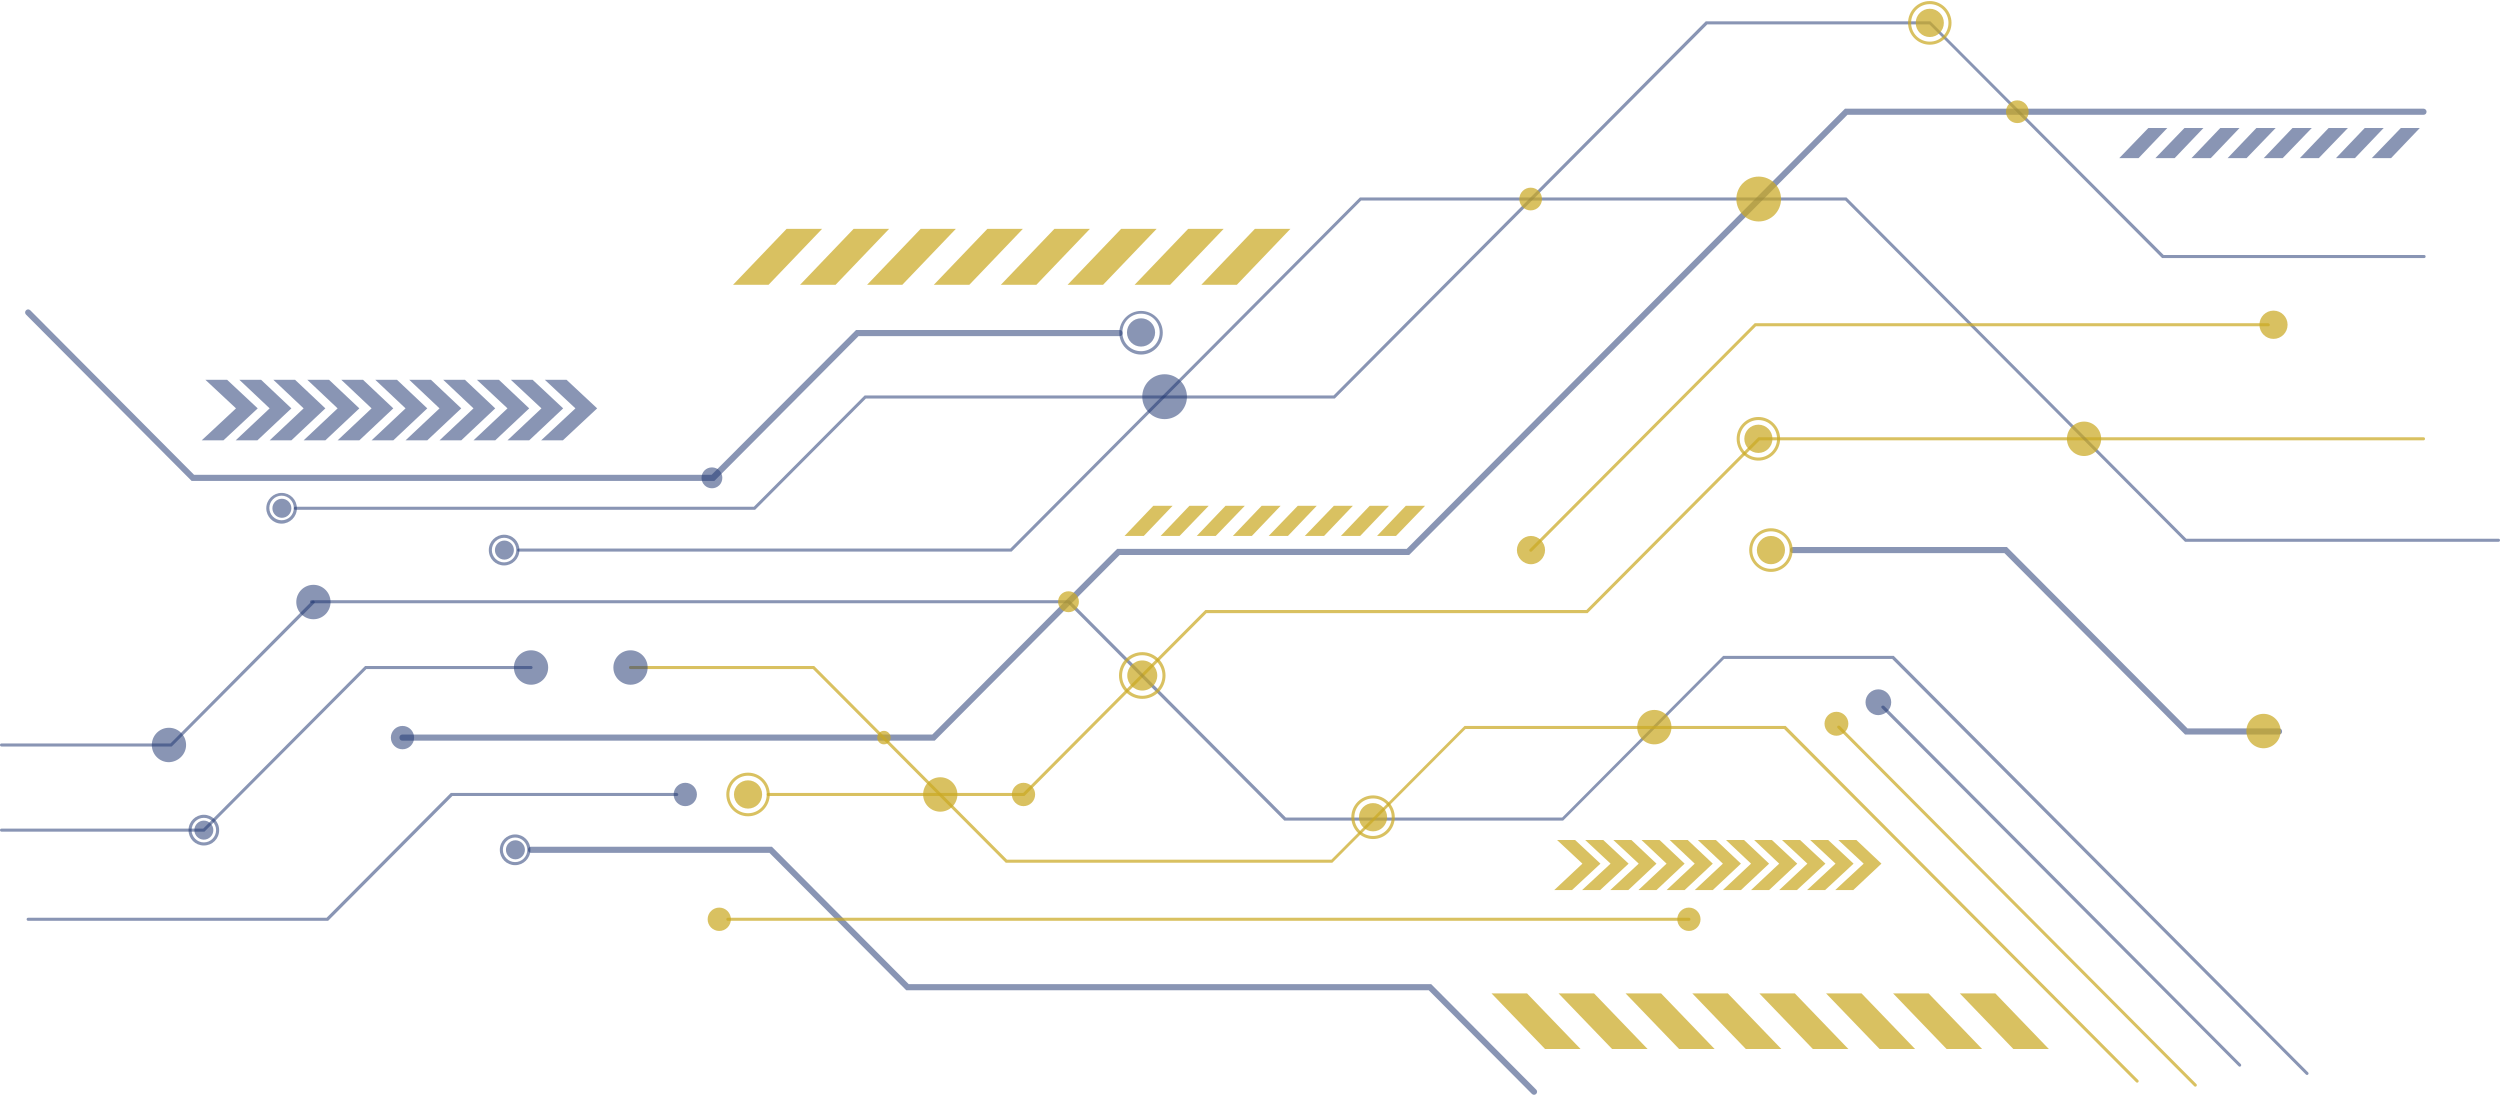 <svg width="560" height="246" viewBox="0 0 560 246" fill="none" xmlns="http://www.w3.org/2000/svg">
<path d="M485.475 28.676L481.224 28.676L474.711 35.424L479.03 35.424L485.475 28.676Z" fill="#203871" fill-opacity="0.53"/>
<path d="M493.565 28.676L489.314 28.676L482.801 35.424L487.12 35.424L493.565 28.676Z" fill="#203871" fill-opacity="0.53"/>
<path d="M501.655 28.676L497.336 28.676L490.891 35.424L495.211 35.424L501.655 28.676Z" fill="#203871" fill-opacity="0.53"/>
<path d="M509.745 28.676L505.426 28.676L498.981 35.424L503.232 35.424L509.745 28.676Z" fill="#203871" fill-opacity="0.53"/>
<path d="M517.835 28.676L513.516 28.676L507.072 35.424L511.322 35.424L517.835 28.676Z" fill="#203871" fill-opacity="0.53"/>
<path d="M525.926 28.676L521.606 28.676L515.162 35.424L519.412 35.424L525.926 28.676Z" fill="#203871" fill-opacity="0.53"/>
<path d="M533.947 28.676L529.696 28.676L523.252 35.424L527.502 35.424L533.947 28.676Z" fill="#203871" fill-opacity="0.53"/>
<path d="M542.037 28.676L537.787 28.676L531.273 35.424L535.593 35.424L542.037 28.676Z" fill="#203871" fill-opacity="0.53"/>
<path d="M542.86 97.948L393.879 97.948L355.348 136.647L269.99 136.647L229.197 177.618L172.086 177.618C171.881 177.618 171.743 177.756 171.743 177.962C171.743 178.169 171.881 178.307 172.086 178.307L229.471 178.307L270.264 137.336L355.622 137.336L394.153 98.637L542.86 98.637C543.066 98.637 543.203 98.499 543.203 98.293C543.203 98.086 543.066 97.948 542.86 97.948Z" fill="#CAAA25" fill-opacity="0.72"/>
<path d="M239.55 134.443L69.794 134.443C69.589 134.443 69.452 134.581 69.452 134.788C69.452 134.994 69.589 135.132 69.794 135.132L239.207 135.132L287.679 183.815L350.137 183.815L386.2 147.595L423.839 147.595L516.533 240.693C516.67 240.83 516.876 240.83 517.013 240.693C517.15 240.555 517.15 240.348 517.013 240.211L424.182 146.907L385.994 146.907L349.932 183.127L288.022 183.127L239.55 134.443Z" fill="#203871" fill-opacity="0.53"/>
<path d="M542.86 24.338L413.281 24.338L315.103 122.944L250.245 122.944L208.835 164.534L90.157 164.534C89.745 164.534 89.471 164.81 89.471 165.223C89.471 165.636 89.745 165.912 90.157 165.912L209.383 165.912L250.793 124.321L315.651 124.321L413.83 25.715L542.86 25.715C543.271 25.715 543.546 25.439 543.546 25.026C543.546 24.682 543.271 24.338 542.86 24.338Z" fill="#203871" fill-opacity="0.53"/>
<path d="M413.624 44.239L304.613 44.239L226.317 122.875L116.21 122.875C116.004 122.875 115.867 123.013 115.867 123.22C115.867 123.426 116.004 123.564 116.21 123.564L226.592 123.564L304.888 44.927L413.35 44.927L489.452 121.361L559.657 121.361C559.863 121.361 560 121.223 560 121.016C560 120.81 559.863 120.672 559.657 120.672L489.726 120.672L413.624 44.239Z" fill="#203871" fill-opacity="0.53"/>
<path d="M182.37 149.179L141.234 149.179C141.028 149.179 140.891 149.317 140.891 149.524C140.891 149.73 141.028 149.868 141.234 149.868L182.096 149.868L225.289 193.249L298.443 193.249L328.266 163.295L399.638 163.295L478.482 242.414C478.619 242.552 478.825 242.552 478.962 242.414C479.099 242.277 479.099 242.07 478.962 241.932L399.98 162.607L328.061 162.607L298.237 192.56L225.563 192.56L182.37 149.179Z" fill="#CAAA25" fill-opacity="0.72"/>
<path d="M432.409 4.782L382.086 4.782L298.717 88.583L193.683 88.583L168.864 113.51L66.161 113.51C65.955 113.51 65.818 113.648 65.818 113.854C65.818 114.061 65.955 114.199 66.161 114.199L169.138 114.199L193.957 89.272L298.991 89.272L382.429 5.471L432.204 5.471L484.31 57.803L542.997 57.803C543.203 57.803 543.34 57.666 543.34 57.459C543.34 57.252 543.203 57.115 542.997 57.115L484.652 57.115L432.409 4.782Z" fill="#203871" fill-opacity="0.53"/>
<path d="M172.909 189.668L118.952 189.668C118.541 189.668 118.266 189.944 118.266 190.357C118.266 190.77 118.541 191.045 118.952 191.045L172.36 191.045L203.007 221.825L320.039 221.825L343.144 245.031C343.418 245.306 343.83 245.306 344.104 245.031C344.378 244.755 344.378 244.342 344.104 244.067L320.588 220.448L203.555 220.448L172.909 189.668Z" fill="#203871" fill-opacity="0.53"/>
<path d="M6.308 69.303C6.102 69.303 5.965 69.372 5.828 69.509C5.554 69.785 5.554 70.198 5.828 70.473L42.919 107.726L160.02 107.726L192.312 75.293L250.793 75.293C251.205 75.293 251.479 75.018 251.479 74.605C251.479 74.192 251.205 73.916 250.793 73.916L191.763 73.916L159.403 106.349L43.467 106.349L6.788 69.509C6.65 69.372 6.445 69.303 6.308 69.303Z" fill="#203871" fill-opacity="0.53"/>
<path d="M151.518 177.618L100.989 177.618L73.154 205.575L6.308 205.575C6.102 205.575 5.965 205.712 5.965 205.919C5.965 206.125 6.102 206.263 6.308 206.263L73.497 206.263L101.332 178.306L151.587 178.306C151.792 178.306 151.93 178.169 151.93 177.962C151.93 177.756 151.724 177.618 151.518 177.618Z" fill="#203871" fill-opacity="0.53"/>
<path d="M118.952 149.179L81.792 149.179L45.524 185.605L0.343 185.605C0.137 185.605 4.81587e-08 185.743 3.00992e-08 185.95C1.20397e-08 186.156 0.137 186.294 0.343 186.294L45.798 186.294L82.067 149.868L118.952 149.868C119.158 149.868 119.295 149.73 119.295 149.523C119.295 149.317 119.158 149.179 118.952 149.179Z" fill="#203871" fill-opacity="0.53"/>
<path d="M70.206 134.512C70.137 134.512 70 134.512 69.931 134.581L38.188 166.532L0.343 166.532C0.137 166.532 4.81587e-08 166.669 3.00992e-08 166.876C1.20397e-08 167.082 0.137 167.22 0.343 167.22L38.462 167.22L70.411 135.132C70.549 134.994 70.549 134.788 70.411 134.65C70.343 134.512 70.274 134.512 70.206 134.512Z" fill="#203871" fill-opacity="0.53"/>
<path d="M449.549 122.531L401.626 122.531C401.214 122.531 400.94 122.806 400.94 123.219C400.94 123.632 401.214 123.908 401.626 123.908L449.001 123.908L489.451 164.535L510.499 164.535C510.911 164.535 511.185 164.259 511.185 163.846C511.185 163.433 510.911 163.157 510.499 163.157L490 163.157L449.549 122.531Z" fill="#203871" fill-opacity="0.53"/>
<path d="M432.272 0.237C429.598 0.237 427.405 2.441 427.405 5.126C427.405 7.812 429.598 10.015 432.272 10.015C434.946 10.015 437.14 7.812 437.14 5.126C437.14 2.441 434.946 0.237 432.272 0.237ZM432.272 9.327C429.941 9.327 428.09 7.467 428.09 5.126C428.09 2.785 429.941 0.926 432.272 0.926C434.603 0.926 436.454 2.785 436.454 5.126C436.454 7.467 434.603 9.327 432.272 9.327Z" fill="#CAAA25" fill-opacity="0.72"/>
<path d="M432.272 1.959C434.014 1.959 435.426 3.377 435.426 5.126C435.426 6.876 434.014 8.294 432.272 8.294C430.531 8.294 429.119 6.876 429.119 5.126C429.119 3.377 430.531 1.959 432.272 1.959Z" fill="#CAAA25" fill-opacity="0.72"/>
<path d="M393.879 93.404C391.205 93.404 389.011 95.607 389.011 98.293C389.011 100.978 391.205 103.182 393.879 103.182C396.552 103.182 398.746 100.978 398.746 98.293C398.746 95.607 396.552 93.404 393.879 93.404ZM393.879 102.493C391.547 102.493 389.696 100.634 389.696 98.293C389.696 95.951 391.547 94.092 393.879 94.092C396.21 94.092 398.061 95.951 398.061 98.293C398.061 100.565 396.21 102.493 393.879 102.493Z" fill="#CAAA25" fill-opacity="0.72"/>
<path d="M393.879 95.125C395.62 95.125 397.032 96.543 397.032 98.293C397.032 100.042 395.62 101.46 393.879 101.46C392.137 101.46 390.725 100.042 390.725 98.293C390.725 96.543 392.137 95.125 393.879 95.125Z" fill="#CAAA25" fill-opacity="0.72"/>
<path d="M396.689 118.33C394.015 118.33 391.822 120.534 391.822 123.219C391.822 125.905 394.015 128.108 396.689 128.108C399.363 128.108 401.557 125.905 401.557 123.219C401.557 120.534 399.363 118.33 396.689 118.33ZM396.689 127.42C394.358 127.42 392.507 125.561 392.507 123.219C392.507 120.878 394.358 119.019 396.689 119.019C399.02 119.019 400.871 120.878 400.871 123.219C400.871 125.561 398.952 127.42 396.689 127.42Z" fill="#CAAA25" fill-opacity="0.72"/>
<path d="M396.689 120.052C398.431 120.052 399.843 121.47 399.843 123.219C399.843 124.969 398.431 126.387 396.689 126.387C394.948 126.387 393.536 124.969 393.536 123.219C393.536 121.47 394.948 120.052 396.689 120.052Z" fill="#CAAA25" fill-opacity="0.72"/>
<path d="M346.092 123.219C346.092 121.498 344.652 120.052 342.938 120.052C341.224 120.052 339.784 121.498 339.784 123.219C339.784 124.941 341.224 126.387 342.938 126.387C344.652 126.387 346.092 124.941 346.092 123.219Z" fill="#CAAA25" fill-opacity="0.72"/>
<path d="M509.265 69.578C511.007 69.578 512.419 70.996 512.419 72.746C512.419 74.495 511.007 75.913 509.265 75.913C507.524 75.913 506.112 74.495 506.112 72.746C506.112 70.996 507.524 69.578 509.265 69.578Z" fill="#CAAA25" fill-opacity="0.72"/>
<path d="M307.561 178.169C304.887 178.169 302.693 180.372 302.693 183.058C302.693 185.743 304.887 187.947 307.561 187.947C310.235 187.947 312.429 185.743 312.429 183.058C312.429 180.372 310.235 178.169 307.561 178.169ZM307.561 187.258C305.23 187.258 303.379 185.399 303.379 183.058C303.379 180.717 305.23 178.857 307.561 178.857C309.892 178.857 311.743 180.717 311.743 183.058C311.743 185.399 309.824 187.258 307.561 187.258Z" fill="#CAAA25" fill-opacity="0.72"/>
<path d="M307.561 179.891C309.303 179.891 310.715 181.309 310.715 183.058C310.715 184.807 309.303 186.226 307.561 186.226C305.819 186.226 304.407 184.807 304.407 183.058C304.407 181.309 305.819 179.891 307.561 179.891Z" fill="#CAAA25" fill-opacity="0.72"/>
<path d="M255.593 69.647C252.919 69.647 250.725 71.85 250.725 74.536C250.725 77.221 252.919 79.425 255.593 79.425C258.266 79.425 260.46 77.221 260.46 74.536C260.46 71.781 258.266 69.647 255.593 69.647ZM255.593 78.667C253.262 78.667 251.41 76.808 251.41 74.467C251.41 72.126 253.262 70.267 255.593 70.267C257.924 70.267 259.775 72.126 259.775 74.467C259.775 76.808 257.924 78.667 255.593 78.667Z" fill="#203871" fill-opacity="0.53"/>
<path d="M255.593 71.299C257.334 71.299 258.746 72.717 258.746 74.467C258.746 76.216 257.334 77.634 255.593 77.634C253.851 77.634 252.439 76.216 252.439 74.467C252.439 72.717 253.851 71.299 255.593 71.299Z" fill="#203871" fill-opacity="0.53"/>
<path d="M167.561 173.073C164.887 173.073 162.693 175.277 162.693 177.962C162.693 180.648 164.887 182.851 167.561 182.851C170.235 182.851 172.429 180.648 172.429 177.962C172.429 175.277 170.235 173.073 167.561 173.073ZM167.561 182.162C165.23 182.162 163.379 180.303 163.379 177.962C163.379 175.621 165.23 173.762 167.561 173.762C169.892 173.762 171.743 175.621 171.743 177.962C171.743 180.303 169.892 182.162 167.561 182.162Z" fill="#CAAA25" fill-opacity="0.72"/>
<path d="M167.561 174.794C169.303 174.794 170.715 176.213 170.715 177.962C170.715 179.711 169.303 181.129 167.561 181.129C165.819 181.129 164.407 179.711 164.407 177.962C164.407 176.213 165.819 174.794 167.561 174.794Z" fill="#CAAA25" fill-opacity="0.72"/>
<path d="M115.387 186.914C113.536 186.914 111.959 188.429 111.959 190.357C111.959 192.285 113.467 193.8 115.387 193.8C117.238 193.8 118.815 192.285 118.815 190.357C118.815 188.429 117.306 186.914 115.387 186.914ZM115.387 193.111C113.878 193.111 112.644 191.872 112.644 190.357C112.644 188.842 113.878 187.603 115.387 187.603C116.895 187.603 118.129 188.842 118.129 190.357C118.129 191.872 116.895 193.111 115.387 193.111Z" fill="#203871" fill-opacity="0.53"/>
<path d="M117.581 190.357C117.581 189.186 116.621 188.222 115.455 188.222C114.29 188.222 113.33 189.186 113.33 190.357C113.33 191.528 114.29 192.492 115.455 192.492C116.621 192.492 117.581 191.528 117.581 190.357Z" fill="#203871" fill-opacity="0.53"/>
<path d="M45.661 182.507C43.81 182.507 42.233 184.022 42.233 185.95C42.233 187.878 43.742 189.393 45.661 189.393C47.581 189.393 49.089 187.878 49.089 185.95C49.089 184.022 47.512 182.507 45.661 182.507ZM45.661 188.704C44.153 188.704 42.919 187.465 42.919 185.95C42.919 184.435 44.153 183.195 45.661 183.195C47.169 183.195 48.404 184.435 48.404 185.95C48.404 187.465 47.169 188.704 45.661 188.704Z" fill="#203871" fill-opacity="0.53"/>
<path d="M47.786 185.95C47.786 184.779 46.827 183.815 45.661 183.815C44.495 183.815 43.536 184.779 43.536 185.95C43.536 187.12 44.495 188.084 45.661 188.084C46.827 188.084 47.786 187.12 47.786 185.95Z" fill="#203871" fill-opacity="0.53"/>
<path d="M112.919 119.776C111.068 119.776 109.491 121.291 109.491 123.219C109.491 125.147 110.999 126.662 112.919 126.662C114.77 126.662 116.347 125.147 116.347 123.219C116.347 121.291 114.838 119.776 112.919 119.776ZM112.919 125.974C111.41 125.974 110.176 124.734 110.176 123.219C110.176 121.704 111.41 120.465 112.919 120.465C114.427 120.465 115.661 121.704 115.661 123.219C115.661 124.734 114.427 125.974 112.919 125.974Z" fill="#203871" fill-opacity="0.53"/>
<path d="M115.113 123.219C115.113 122.048 114.153 121.084 112.987 121.084C111.822 121.084 110.862 122.048 110.862 123.219C110.862 124.389 111.822 125.354 112.987 125.354C114.153 125.354 115.113 124.389 115.113 123.219Z" fill="#203871" fill-opacity="0.53"/>
<path d="M63.075 110.411C61.224 110.411 59.648 111.926 59.648 113.854C59.648 115.714 61.156 117.297 63.075 117.297C64.927 117.297 66.504 115.782 66.504 113.854C66.504 111.926 64.995 110.411 63.075 110.411ZM63.075 116.54C61.567 116.54 60.333 115.3 60.333 113.786C60.333 112.271 61.567 111.031 63.075 111.031C64.584 111.031 65.818 112.271 65.818 113.786C65.818 115.369 64.584 116.54 63.075 116.54Z" fill="#203871" fill-opacity="0.53"/>
<path d="M65.269 113.854C65.269 112.684 64.31 111.72 63.144 111.72C61.979 111.72 61.019 112.684 61.019 113.854C61.019 115.025 61.979 115.989 63.144 115.989C64.31 115.989 65.269 115.025 65.269 113.854Z" fill="#203871" fill-opacity="0.53"/>
<path d="M210.617 174.106C212.737 174.106 214.456 175.833 214.456 177.962C214.456 180.092 212.737 181.818 210.617 181.818C208.497 181.818 206.778 180.092 206.778 177.962C206.778 175.833 208.497 174.106 210.617 174.106Z" fill="#CAAA25" fill-opacity="0.72"/>
<path d="M510.863 163.581C510.959 165.708 509.319 167.511 507.201 167.608C505.083 167.704 503.288 166.058 503.192 163.93C503.096 161.803 504.735 160 506.853 159.903C508.972 159.807 510.767 161.453 510.863 163.581Z" fill="#CAAA25" fill-opacity="0.72"/>
<path d="M470.666 98.292C470.666 96.158 468.952 94.436 466.827 94.436C464.701 94.436 462.987 96.158 462.987 98.292C462.987 100.427 464.701 102.148 466.827 102.148C468.952 102.148 470.666 100.427 470.666 98.292Z" fill="#CAAA25" fill-opacity="0.72"/>
<path d="M454.417 25.026C454.417 23.649 453.32 22.479 451.88 22.479C450.509 22.479 449.344 23.58 449.344 25.026C449.344 26.404 450.441 27.574 451.88 27.574C453.32 27.574 454.417 26.473 454.417 25.026Z" fill="#CAAA25" fill-opacity="0.72"/>
<path d="M345.406 44.583C345.406 43.205 344.31 42.035 342.87 42.035C341.499 42.035 340.333 43.136 340.333 44.583C340.333 45.96 341.43 47.13 342.87 47.13C344.31 47.13 345.406 45.96 345.406 44.583Z" fill="#CAAA25" fill-opacity="0.72"/>
<path d="M370.568 159.026C372.689 159.026 374.407 160.753 374.407 162.882C374.407 165.012 372.689 166.738 370.568 166.738C368.448 166.738 366.729 165.012 366.729 162.882C366.729 160.753 368.448 159.026 370.568 159.026Z" fill="#CAAA25" fill-opacity="0.72"/>
<path d="M414.035 162.125C414.035 160.61 412.801 159.439 411.361 159.439C409.853 159.439 408.688 160.679 408.688 162.125C408.688 163.571 409.922 164.81 411.361 164.81C412.801 164.81 414.035 163.571 414.035 162.125Z" fill="#CAAA25" fill-opacity="0.72"/>
<path d="M423.634 157.305C423.634 155.721 422.331 154.413 420.754 154.413C419.177 154.413 417.875 155.721 417.875 157.305C417.875 158.888 419.177 160.197 420.754 160.197C422.4 160.128 423.634 158.888 423.634 157.305Z" fill="#203871" fill-opacity="0.53"/>
<path d="M260.872 83.832C263.636 83.832 265.876 86.082 265.876 88.859C265.876 91.635 263.636 93.885 260.872 93.885C258.107 93.885 255.867 91.635 255.867 88.859C255.867 86.082 258.107 83.832 260.872 83.832Z" fill="#203871" fill-opacity="0.53"/>
<path d="M393.947 39.556C396.711 39.556 398.952 41.806 398.952 44.582C398.952 47.358 396.711 49.609 393.947 49.609C391.183 49.609 388.942 47.358 388.942 44.582C388.942 41.806 391.183 39.556 393.947 39.556Z" fill="#CAAA25" fill-opacity="0.72"/>
<path d="M241.675 134.788C241.675 133.479 240.646 132.446 239.344 132.446C238.041 132.446 237.013 133.479 237.013 134.788C237.013 136.096 238.041 137.129 239.344 137.129C240.646 137.129 241.675 136.096 241.675 134.788Z" fill="#CAAA25" fill-opacity="0.72"/>
<path d="M161.802 107.037C161.802 105.729 160.774 104.696 159.471 104.696C158.169 104.696 157.14 105.729 157.14 107.037C157.14 108.346 158.169 109.378 159.471 109.378C160.774 109.378 161.802 108.346 161.802 107.037Z" fill="#203871" fill-opacity="0.53"/>
<path d="M255.867 146.08C252.987 146.08 250.656 148.422 250.656 151.314C250.656 154.206 252.987 156.547 255.867 156.547C258.746 156.547 261.077 154.206 261.077 151.314C261.077 148.422 258.746 146.08 255.867 146.08ZM255.867 155.858C253.399 155.858 251.342 153.793 251.342 151.314C251.342 148.835 253.399 146.769 255.867 146.769C258.335 146.769 260.392 148.835 260.392 151.314C260.392 153.793 258.335 155.858 255.867 155.858Z" fill="#CAAA25" fill-opacity="0.72"/>
<path d="M259.226 151.313C259.226 149.454 257.718 147.939 255.867 147.939C254.016 147.939 252.507 149.454 252.507 151.313C252.507 153.173 254.016 154.688 255.867 154.688C257.718 154.688 259.226 153.173 259.226 151.313Z" fill="#CAAA25" fill-opacity="0.72"/>
<path d="M141.234 145.667C143.355 145.667 145.074 147.394 145.074 149.523C145.074 151.653 143.355 153.379 141.234 153.379C139.114 153.379 137.395 151.653 137.395 149.523C137.395 147.394 139.114 145.667 141.234 145.667Z" fill="#203871" fill-opacity="0.53"/>
<path d="M118.952 145.667C121.072 145.667 122.791 147.394 122.791 149.523C122.791 151.653 121.072 153.379 118.952 153.379C116.831 153.379 115.113 151.653 115.113 149.523C115.113 147.394 116.831 145.667 118.952 145.667Z" fill="#203871" fill-opacity="0.53"/>
<path d="M70.206 131C72.326 131 74.045 132.727 74.045 134.856C74.045 136.986 72.326 138.712 70.206 138.712C68.085 138.712 66.366 136.986 66.366 134.856C66.366 132.727 68.085 131 70.206 131Z" fill="#203871" fill-opacity="0.53"/>
<path d="M41.685 166.876C41.685 164.741 39.971 163.02 37.845 163.02C35.72 163.02 34.006 164.741 34.006 166.876C34.006 169.01 35.72 170.732 37.845 170.732C39.971 170.663 41.685 168.942 41.685 166.876Z" fill="#203871" fill-opacity="0.53"/>
<path d="M198.002 163.708C198.835 163.708 199.51 164.387 199.51 165.223C199.51 166.06 198.835 166.738 198.002 166.738C197.169 166.738 196.494 166.06 196.494 165.223C196.494 164.387 197.169 163.708 198.002 163.708Z" fill="#CAAA25" fill-opacity="0.72"/>
<path d="M229.265 175.345C230.704 175.345 231.871 176.517 231.871 177.962C231.871 179.407 230.704 180.579 229.265 180.579C227.827 180.579 226.66 179.407 226.66 177.962C226.66 176.517 227.827 175.345 229.265 175.345Z" fill="#CAAA25" fill-opacity="0.72"/>
<path d="M153.506 175.345C154.945 175.345 156.112 176.517 156.112 177.962C156.112 179.407 154.945 180.579 153.506 180.579C152.068 180.579 150.901 179.407 150.901 177.962C150.901 176.517 152.068 175.345 153.506 175.345Z" fill="#203871" fill-opacity="0.53"/>
<path d="M90.157 162.607C91.596 162.607 92.762 163.778 92.762 165.223C92.762 166.668 91.596 167.84 90.157 167.84C88.718 167.84 87.552 166.668 87.552 165.223C87.552 163.778 88.718 162.607 90.157 162.607Z" fill="#203871" fill-opacity="0.53"/>
<path d="M378.315 205.575L163.036 205.575C162.83 205.575 162.693 205.712 162.693 205.919C162.693 206.125 162.83 206.263 163.036 206.263L378.315 206.263C378.521 206.263 378.658 206.125 378.658 205.919C378.658 205.712 378.521 205.575 378.315 205.575Z" fill="#CAAA25" fill-opacity="0.72"/>
<path d="M161.117 203.302C162.555 203.302 163.722 204.474 163.722 205.919C163.722 207.364 162.555 208.536 161.117 208.536C159.678 208.536 158.511 207.364 158.511 205.919C158.511 204.474 159.678 203.302 161.117 203.302Z" fill="#CAAA25" fill-opacity="0.72"/>
<path d="M378.315 203.302C379.754 203.302 380.921 204.474 380.921 205.919C380.921 207.364 379.754 208.536 378.315 208.536C376.876 208.536 375.71 207.364 375.71 205.919C375.71 204.474 376.876 203.302 378.315 203.302Z" fill="#CAAA25" fill-opacity="0.72"/>
<path d="M411.91 162.538C411.841 162.538 411.704 162.538 411.636 162.607C411.499 162.744 411.499 162.951 411.636 163.089L491.508 243.309C491.645 243.447 491.851 243.447 491.988 243.309C492.125 243.172 492.125 242.965 491.988 242.827L412.116 162.607C412.047 162.538 411.978 162.538 411.91 162.538Z" fill="#CAAA25" fill-opacity="0.72"/>
<path d="M421.783 158.062C421.714 158.062 421.577 158.062 421.508 158.131C421.371 158.268 421.371 158.475 421.508 158.613L501.45 238.833C501.587 238.971 501.792 238.971 501.929 238.833C502.067 238.696 502.067 238.489 501.929 238.351L422.057 158.131C421.988 158.062 421.92 158.062 421.783 158.062Z" fill="#203871" fill-opacity="0.53"/>
<path d="M508.031 72.402L393.056 72.402L342.664 123.013C342.527 123.151 342.527 123.357 342.664 123.495C342.801 123.633 343.007 123.633 343.144 123.495L393.33 73.09L508.1 73.09C508.306 73.09 508.443 72.952 508.443 72.746C508.374 72.539 508.237 72.402 508.031 72.402Z" fill="#CAAA25" fill-opacity="0.72"/>
<path d="M262.654 113.304L258.335 113.304L251.89 120.052L256.209 120.052L262.654 113.304Z" fill="#CAAA25" fill-opacity="0.72"/>
<path d="M270.744 113.304L266.425 113.304L259.98 120.052L264.231 120.052L270.744 113.304Z" fill="#CAAA25" fill-opacity="0.72"/>
<path d="M278.834 113.304L274.515 113.304L268.07 120.052L272.321 120.052L278.834 113.304Z" fill="#CAAA25" fill-opacity="0.72"/>
<path d="M286.856 113.304L282.605 113.304L276.16 120.052L280.411 120.052L286.856 113.304Z" fill="#CAAA25" fill-opacity="0.72"/>
<path d="M294.946 113.304L290.695 113.304L284.182 120.052L288.501 120.052L294.946 113.304Z" fill="#CAAA25" fill-opacity="0.72"/>
<path d="M303.036 113.304L298.785 113.304L292.272 120.052L296.592 120.052L303.036 113.304Z" fill="#CAAA25" fill-opacity="0.72"/>
<path d="M311.126 113.304L306.807 113.304L300.362 120.052L304.682 120.052L311.126 113.304Z" fill="#CAAA25" fill-opacity="0.72"/>
<path d="M319.216 113.304L314.897 113.304L308.452 120.052L312.703 120.052L319.216 113.304Z" fill="#CAAA25" fill-opacity="0.72"/>
<path d="M184.153 51.262L176.2 51.262L164.202 63.794L172.155 63.794L184.153 51.262Z" fill="#CAAA25" fill-opacity="0.72"/>
<path d="M199.167 51.262L191.214 51.262L179.216 63.794L187.169 63.794L199.167 51.262Z" fill="#CAAA25" fill-opacity="0.72"/>
<path d="M214.113 51.262L206.229 51.262L194.231 63.794L202.115 63.794L214.113 51.262Z" fill="#CAAA25" fill-opacity="0.72"/>
<path d="M229.128 51.262L221.175 51.262L209.177 63.794L217.13 63.794L229.128 51.262Z" fill="#CAAA25" fill-opacity="0.72"/>
<path d="M244.143 51.262L236.19 51.262L224.192 63.794L232.145 63.794L244.143 51.262Z" fill="#CAAA25" fill-opacity="0.72"/>
<path d="M259.089 51.262L251.136 51.262L239.138 63.794L247.091 63.794L259.089 51.262Z" fill="#CAAA25" fill-opacity="0.72"/>
<path d="M274.104 51.262L266.151 51.262L254.153 63.794L262.106 63.794L274.104 51.262Z" fill="#CAAA25" fill-opacity="0.72"/>
<path d="M289.05 51.262L281.097 51.262L269.099 63.794L277.052 63.794L289.05 51.262Z" fill="#CAAA25" fill-opacity="0.72"/>
<path d="M438.991 222.514L446.944 222.514L458.942 234.978L450.989 234.978L438.991 222.514Z" fill="#CAAA25" fill-opacity="0.72"/>
<path d="M424.045 222.514L431.998 222.514L443.996 234.978L436.043 234.978L424.045 222.514Z" fill="#CAAA25" fill-opacity="0.72"/>
<path d="M409.03 222.514L416.983 222.514L428.981 234.978L421.028 234.978L409.03 222.514Z" fill="#CAAA25" fill-opacity="0.72"/>
<path d="M394.084 222.514L402.037 222.514L414.035 234.978L406.082 234.978L394.084 222.514Z" fill="#CAAA25" fill-opacity="0.72"/>
<path d="M379.07 222.514L387.023 222.514L399.021 234.978L391.068 234.978L379.07 222.514Z" fill="#CAAA25" fill-opacity="0.72"/>
<path d="M364.123 222.514L372.076 222.514L384.074 234.978L376.121 234.978L364.123 222.514Z" fill="#CAAA25" fill-opacity="0.72"/>
<path d="M349.109 222.514L357.062 222.514L369.06 234.978L361.107 234.978L349.109 222.514Z" fill="#CAAA25" fill-opacity="0.72"/>
<path d="M334.094 222.514L342.047 222.514L354.045 234.978L346.092 234.978L334.094 222.514Z" fill="#CAAA25" fill-opacity="0.72"/>
<path d="M46.004 85.072L50.872 85.072L57.728 91.475L50.049 98.637L45.181 98.637L52.86 91.475L46.004 85.072Z" fill="#203871" fill-opacity="0.53"/>
<path d="M53.614 85.072L58.482 85.072L65.269 91.475L57.659 98.637L52.791 98.637L60.401 91.475L53.614 85.072Z" fill="#203871" fill-opacity="0.53"/>
<path d="M61.224 85.072L66.092 85.072L72.88 91.475L65.269 98.637L60.402 98.637L68.012 91.475L61.224 85.072Z" fill="#203871" fill-opacity="0.53"/>
<path d="M68.834 85.072L73.702 85.072L80.49 91.475L72.879 98.637L68.012 98.637L75.622 91.475L68.834 85.072Z" fill="#203871" fill-opacity="0.53"/>
<path d="M76.445 85.072L81.312 85.072L88.1 91.475L80.49 98.637L75.622 98.637L83.232 91.475L76.445 85.072Z" fill="#203871" fill-opacity="0.53"/>
<path d="M84.055 85.072L88.923 85.072L95.71 91.475L88.1 98.637L83.232 98.637L90.842 91.475L84.055 85.072Z" fill="#203871" fill-opacity="0.53"/>
<path d="M91.665 85.072L96.533 85.072L103.32 91.475L95.71 98.637L90.842 98.637L98.453 91.475L91.665 85.072Z" fill="#203871" fill-opacity="0.53"/>
<path d="M99.275 85.072L104.143 85.072L110.93 91.475L103.32 98.637L98.452 98.637L106.063 91.475L99.275 85.072Z" fill="#203871" fill-opacity="0.53"/>
<path d="M106.817 85.072L111.753 85.072L118.541 91.475L110.931 98.637L106.063 98.637L113.673 91.475L106.817 85.072Z" fill="#203871" fill-opacity="0.53"/>
<path d="M114.427 85.072L119.295 85.072L126.151 91.475L118.541 98.637L113.673 98.637L121.283 91.475L114.427 85.072Z" fill="#203871" fill-opacity="0.53"/>
<path d="M122.037 85.072L126.905 85.072L133.761 91.475L126.082 98.637L121.214 98.637L128.893 91.475L122.037 85.072Z" fill="#203871" fill-opacity="0.53"/>
<path d="M348.766 188.153L352.811 188.153L358.502 193.456L352.125 199.377L348.149 199.377L354.456 193.456L348.766 188.153Z" fill="#CAAA25" fill-opacity="0.72"/>
<path d="M355.074 188.153L359.119 188.153L364.809 193.456L358.433 199.377L354.388 199.377L360.764 193.456L355.074 188.153Z" fill="#CAAA25" fill-opacity="0.72"/>
<path d="M361.381 188.153L365.426 188.153L371.048 193.456L364.741 199.377L360.696 199.377L367.072 193.456L361.381 188.153Z" fill="#CAAA25" fill-opacity="0.72"/>
<path d="M367.689 188.153L371.734 188.153L377.356 193.456L371.048 199.377L367.003 199.377L373.31 193.456L367.689 188.153Z" fill="#CAAA25" fill-opacity="0.72"/>
<path d="M373.996 188.153L378.041 188.153L383.663 193.456L377.356 199.377L373.311 199.377L379.618 193.456L373.996 188.153Z" fill="#CAAA25" fill-opacity="0.72"/>
<path d="M380.304 188.153L384.349 188.153L389.971 193.456L383.663 199.377L379.618 199.377L385.926 193.456L380.304 188.153Z" fill="#CAAA25" fill-opacity="0.72"/>
<path d="M386.611 188.153L390.656 188.153L396.278 193.456L389.971 199.377L385.926 199.377L392.233 193.456L386.611 188.153Z" fill="#CAAA25" fill-opacity="0.72"/>
<path d="M392.919 188.153L396.895 188.153L402.586 193.456L396.278 199.377L392.233 199.377L398.541 193.456L392.919 188.153Z" fill="#CAAA25" fill-opacity="0.72"/>
<path d="M399.158 188.153L403.203 188.153L408.893 193.456L402.517 199.377L398.541 199.377L404.848 193.456L399.158 188.153Z" fill="#CAAA25" fill-opacity="0.72"/>
<path d="M405.465 188.153L409.51 188.153L415.201 193.456L408.825 199.377L404.78 199.377L411.156 193.456L405.465 188.153Z" fill="#CAAA25" fill-opacity="0.72"/>
<path d="M411.773 188.153L415.818 188.153L421.44 193.456L415.132 199.377L411.087 199.377L417.463 193.456L411.773 188.153Z" fill="#CAAA25" fill-opacity="0.72"/>
</svg>
